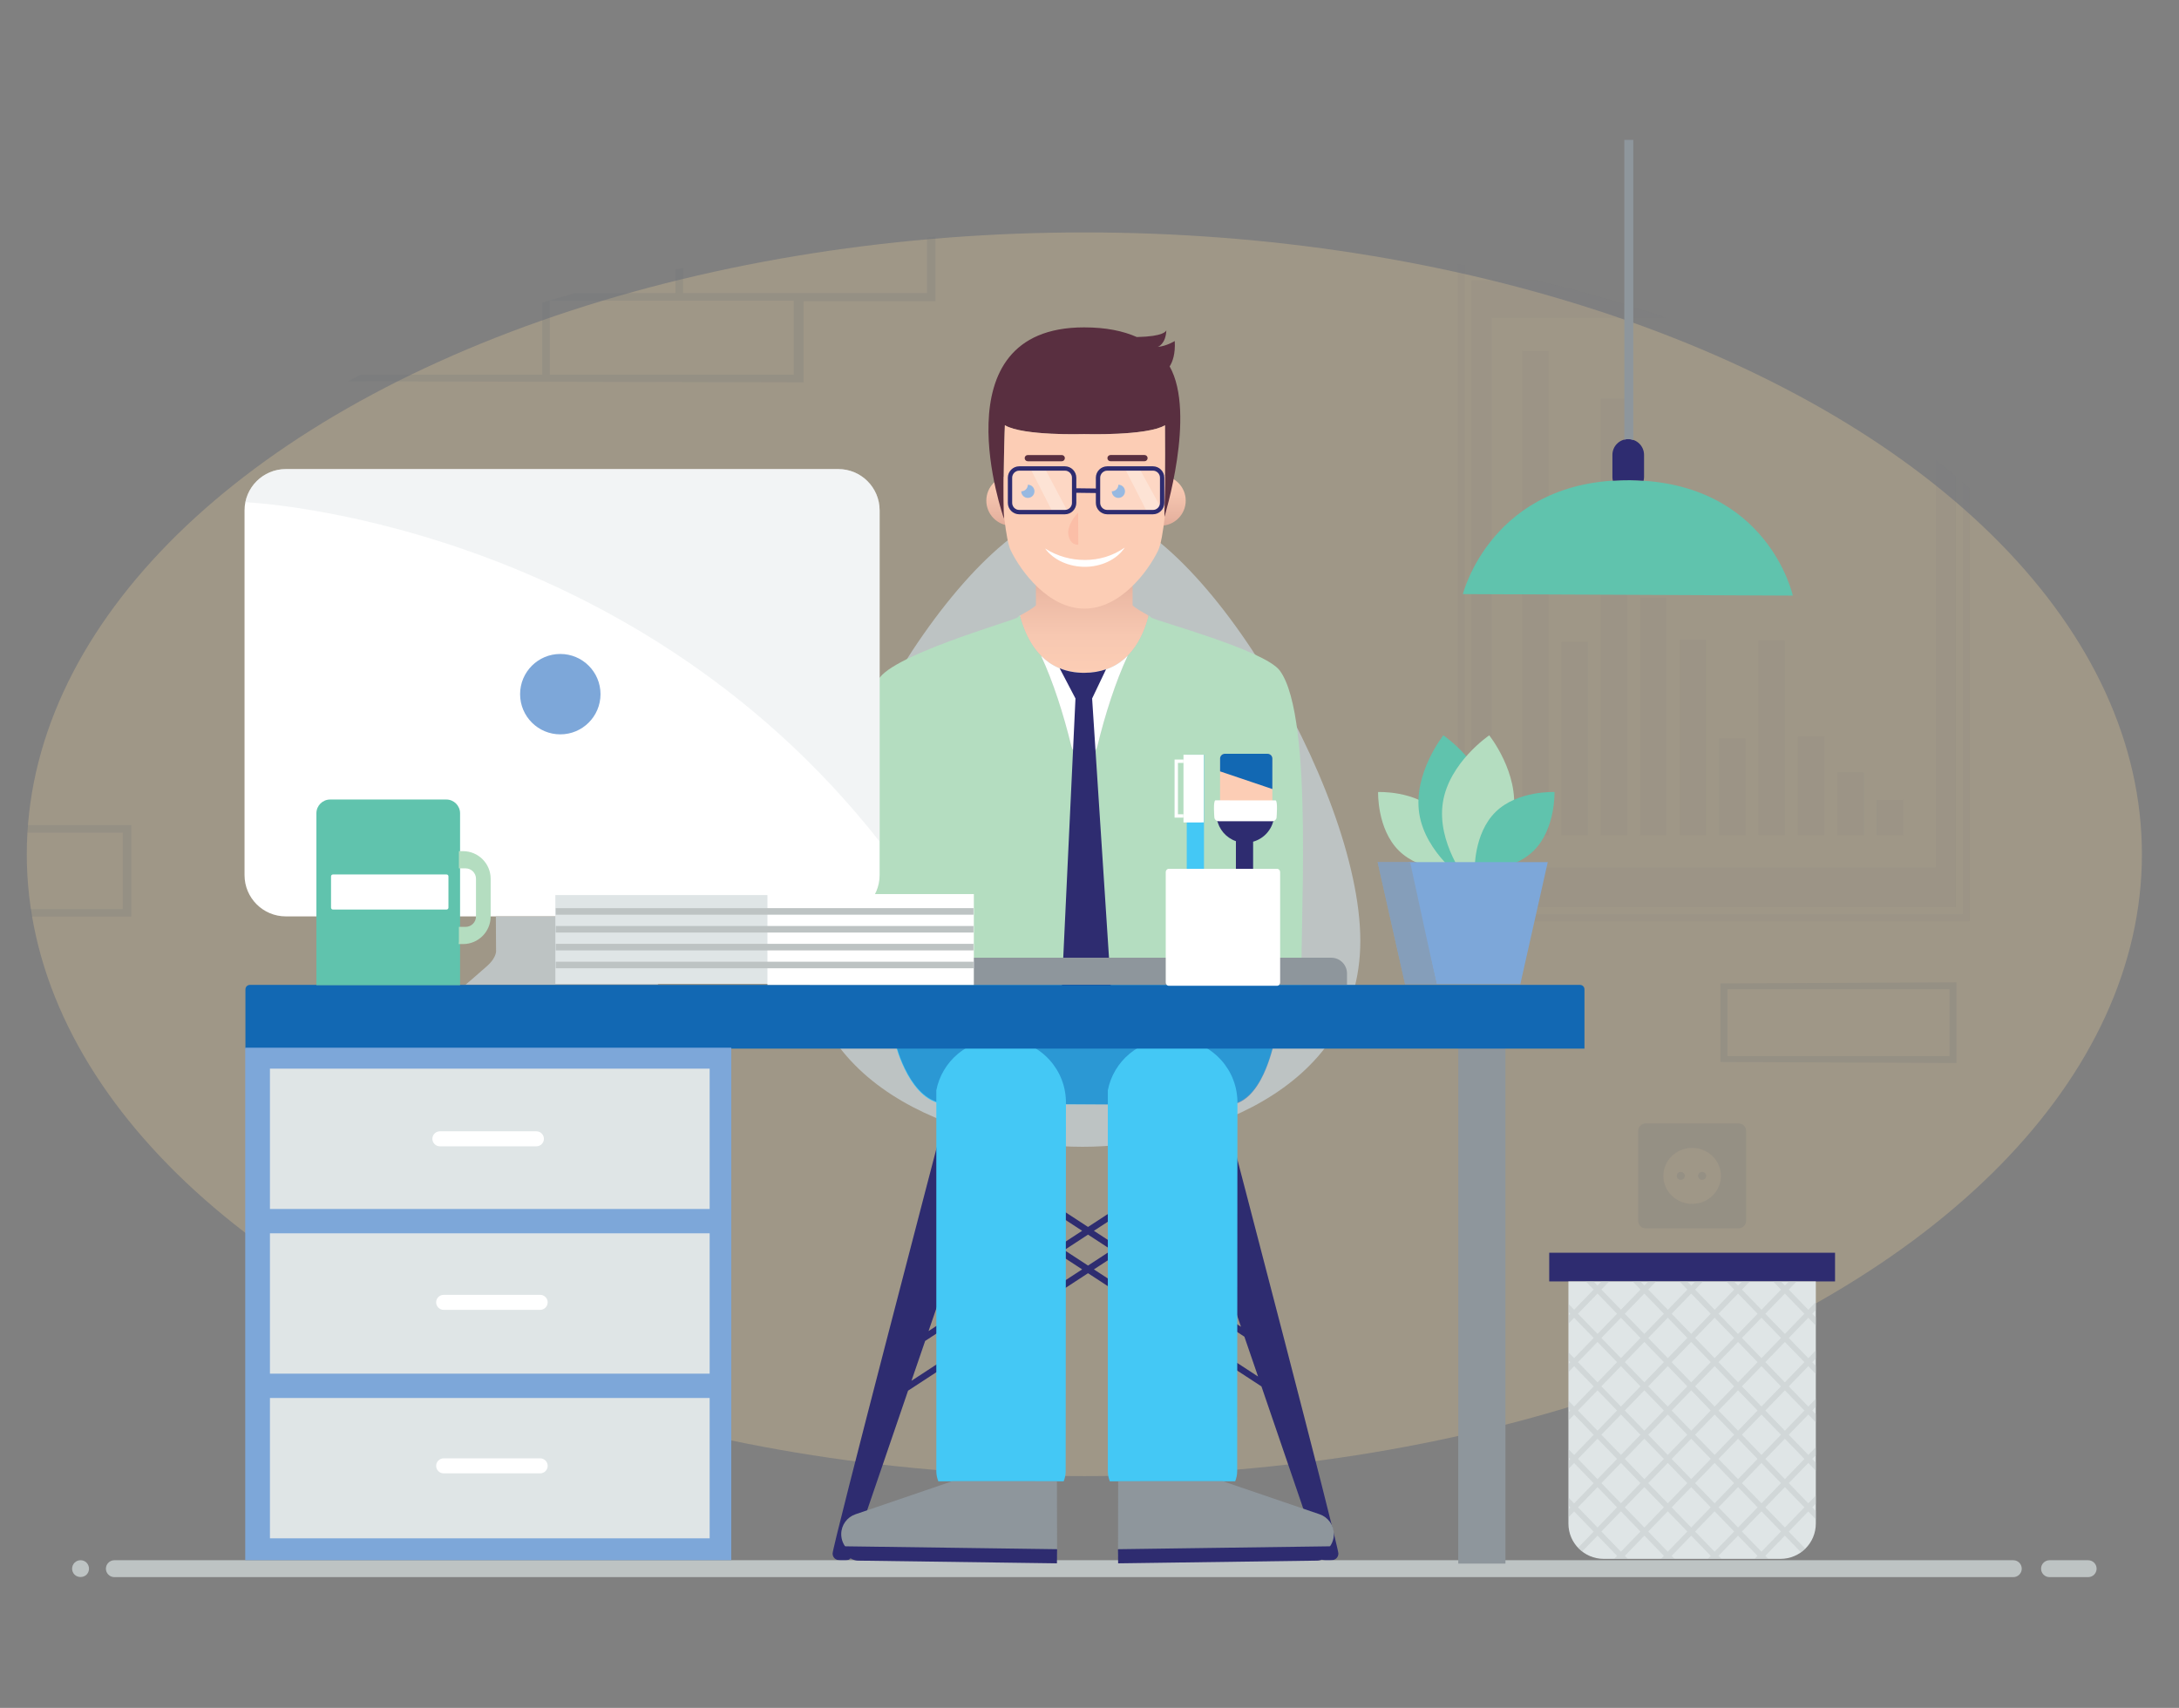 <?xml version="1.0" encoding="utf-8"?>
<!-- Generator: Adobe Illustrator 24.1.1, SVG Export Plug-In . SVG Version: 6.00 Build 0)  -->
<svg version="1.0" id="Layer" xmlns="http://www.w3.org/2000/svg" xmlns:xlink="http://www.w3.org/1999/xlink" x="0px" y="0px"
	 viewBox="0 0 1513.7 1186.67" enable-background="new 0 0 1513.7 1186.67" xml:space="preserve">
<rect x="0" y="0" width="1513.7" height="1186.67" fill="#808080" stroke="none"/>
<ellipse opacity="0.4" fill="#CEB991" cx="753.27" cy="593.56" rx="734.67" ry="432.07"/>
<path opacity="0.2" fill="#70737C" d="M558.31,209.34h91.56v-44.79c-1.95,0.12-3.92,0.22-5.86,0.34v38.7H474.53v-17.39
	c-1.77,0.35-3.55,0.68-5.31,1.03v16.36H399.8c-7.85,2.15-15.56,4.38-23.16,6.68v50.07H250.49c-2.96,1.52-5.86,3.06-8.77,4.61
	l316.58,0.7V209.34z M551.43,260.35H381.95V208.9h169.48V260.35z"/>
<g opacity="0.4">
	<path opacity="0.2" fill="#70737C" d="M1012.6,640.06h355.7V339.45c-1.6-1.45-3.18-2.9-4.81-4.34v300.14h-346.08v-451l-4.81-0.54
		V640.06z"/>
	<path opacity="0.2" fill="#70737C" d="M1022.22,630.44h336.46V331.01c-4.54-3.87-9.18-7.71-13.96-11.48V602.7h-308.5V220.8h121.05
		c-28.17-9.74-58.06-18.41-89.7-25.91h-45.36V630.44z"/>
	<polygon opacity="0.2" fill="#70737C" points="1057.32,472.61 1057.32,482.56 1057.32,580.33 1075.67,580.33 1075.67,482.56 
		1075.67,472.61 1075.67,243.89 1057.32,243.89 	"/>
	<rect x="1084.7" y="446.03" opacity="0.2" fill="#70737C" width="18.35" height="134.3"/>
	<polygon opacity="0.2" fill="#70737C" points="1112.07,373.69 1112.07,403 1112.07,580.33 1130.42,580.33 1130.42,403 
		1130.42,373.69 1130.42,276.94 1112.07,276.94 	"/>
	<polygon opacity="0.2" fill="#70737C" points="1139.45,557.64 1139.45,562.12 1139.45,580.33 1157.8,580.33 1157.8,562.12 
		1157.8,557.64 1157.8,415.36 1139.45,415.36 	"/>
	<rect x="1166.83" y="444.59" opacity="0.2" fill="#70737C" width="18.35" height="135.74"/>
	<rect x="1194.21" y="513.11" opacity="0.2" fill="#70737C" width="18.35" height="67.22"/>
	<polygon opacity="0.2" fill="#70737C" points="1239.93,555.51 1239.93,444.88 1221.58,444.88 1221.58,555.51 1221.58,580.33 
		1239.93,580.33 	"/>
	<polygon opacity="0.2" fill="#70737C" points="1267.31,552.95 1267.31,511.69 1248.96,511.69 1248.96,552.95 1248.96,580.33 
		1267.31,580.33 	"/>
	<polygon opacity="0.2" fill="#70737C" points="1294.69,562.91 1294.69,536.66 1276.34,536.66 1276.34,562.91 1276.34,580.33 
		1294.69,580.33 	"/>
	<polygon opacity="0.2" fill="#70737C" points="1322.06,570.52 1322.06,555.77 1303.71,555.77 1303.71,570.52 1303.71,580.33 
		1322.06,580.33 	"/>
</g>
<g>
	<g>
		<path fill="#BDC3C3" d="M944.98,653.68c0,106.15-116.24,143.13-193.03,143.13c-76.79,0-193.03-36.98-193.03-143.13
			c0-106.15,116.24-301.26,193.03-301.26C828.74,352.42,944.98,547.53,944.98,653.68z"/>
	</g>
	<path fill="#2E2C70" d="M850.48,770.81c-11.91,4.7-24.21,8.42-36.49,11.23c2.15,6.25,5.29,15.36,9.13,26.52l-67.3,43.94
		l-70.17-45.81c3.48-10.12,6.35-18.44,8.37-24.33c-12.28-2.74-24.6-6.36-36.53-10.98c-6.13,23.43-79.31,303.18-79.11,308.09
		c0.2,5.12,6.4,4.98,6.4,4.98s6.1,0.99,7.21-4.04c0.45-2.05,18.1-53.72,38.82-114.15l125.01-81.62l120.48,78.65
		c21.16,61.7,39.38,115.03,39.84,117.11c1.11,5.03,7.21,4.04,7.21,4.04s6.2,0.14,6.4-4.98
		C929.95,1074.53,855.47,789.88,850.48,770.81z M862.08,921.86l-81.63-53.29l51.71-33.76C840.91,860.25,851.45,890.92,862.08,921.86
		z M824.62,812.92c1.87,5.45,3.9,11.32,6.04,17.55l-54.29,35.45l-16.46-10.74L824.62,812.92z M751.74,855.17l-16.46,10.75
		l-57.16-37.32c2.15-6.25,4.17-12.12,6.04-17.55L751.74,855.17z M676.62,832.95l54.58,35.63l-86.16,56.26
		C656.27,892.13,667.47,859.54,676.62,832.95z M633.18,959.39c3.13-9.12,6.31-18.39,9.5-27.69l92.6-60.46l16.46,10.74L633.18,959.39
		z M755.82,879.32l-16.46-10.74l16.46-10.75l16.46,10.74L755.82,879.32z M759.91,881.99l16.46-10.75l88.08,57.51
		c3.19,9.29,6.37,18.56,9.5,27.69L759.91,881.99z"/>
</g>
<g>
	
		<linearGradient id="SVGID_1_" gradientUnits="userSpaceOnUse" x1="791.416" y1="365.274" x2="791.416" y2="330.386" gradientTransform="matrix(-1 0 0 1 1485.156 0)">
		<stop  offset="0" style="stop-color:#E2AD9A"/>
		<stop  offset="0.143" style="stop-color:#E7B3A0"/>
		<stop  offset="0.637" style="stop-color:#F5C5AF"/>
		<stop  offset="1" style="stop-color:#FCCDB5"/>
	</linearGradient>
	<path fill-rule="evenodd" clip-rule="evenodd" fill="url(#SVGID_1_)" d="M702.29,330.39v34.89c-9.48-0.2-17.11-7.91-17.11-17.44
		C685.19,338.31,692.81,330.59,702.29,330.39z"/>
	<g>
		<linearGradient id="SVGID_2_" gradientUnits="userSpaceOnUse" x1="815.13" y1="365.274" x2="815.13" y2="330.386">
			<stop  offset="0" style="stop-color:#E2AD9A"/>
			<stop  offset="0.143" style="stop-color:#E7B3A0"/>
			<stop  offset="0.637" style="stop-color:#F5C5AF"/>
			<stop  offset="1" style="stop-color:#FCCDB5"/>
		</linearGradient>
		<path fill-rule="evenodd" clip-rule="evenodd" fill="url(#SVGID_2_)" d="M806.58,330.39v34.89c9.48-0.2,17.11-7.91,17.11-17.44
			C823.68,338.31,816.06,330.59,806.58,330.39z"/>
		<g>
			<linearGradient id="SVGID_3_" gradientUnits="userSpaceOnUse" x1="753.212" y1="467.493" x2="753.212" y2="397.537">
				<stop  offset="0" style="stop-color:#FCCDB5"/>
				<stop  offset="0.366" style="stop-color:#F7C8B1"/>
				<stop  offset="0.729" style="stop-color:#EDBBA6"/>
				<stop  offset="1" style="stop-color:#E2AD9A"/>
			</linearGradient>
			<path fill="url(#SVGID_3_)" d="M786.92,397.54c-8.62,9.51-20.28,17.74-33.71,17.74l0,0c-13.43,0-24.97-8.11-33.58-17.62v22.94
				c-2.15,2.15-6.84,4.69-10.9,6.97c0,0,0,0.51,0,1.27c3.42,11.91,12.93,38.65,44.48,38.65c31.68,0,41.19-26.74,44.48-38.65
				c0-0.76,0-1.27,0-1.27c-4.06-2.28-8.74-4.82-10.9-6.97v-23.07H786.92z"/>
			<g>
				<g>
					<path fill="#592F40" d="M812.52,254.58c2.03-3.17,4.06-8.62,3.55-17.62c0,0-5.7,3.55-11.79,4.06c0,0,5.58-1.77,5.96-11.66
						c-0.13,0.76-1.77,4.44-20.53,4.82c-9.38-4.18-21.29-6.72-36.63-6.72c-102.78,0-55.64,132.94-55.64,132.94
						c-0.76-31.3,0.62-64.92,0.62-64.92c12.55,7.48,55.02,6.14,55.02,6.14s43.64,1.33,56.19-6.14c0,0,0.33,32.6-0.43,63.91
						C808.72,359.52,831.15,287.53,812.52,254.58z"/>
					<path fill="#FCCDB5" d="M808.85,359.39c0.76-31.3,0.43-63.91,0.43-63.91c-12.55,7.48-56.19,6.14-56.19,6.14
						s-42.47,1.33-55.02-6.14c0,0-1.27,31.04-0.69,61.24c0.25,2,0.39,3.35,0.33,3.81c1.27,10.27,2.66,18.38,4.44,21.92
						c7.1,14.7,26.23,40.43,51.2,40.43s44.1-25.73,51.2-40.43c1.84-3.9,3.46-13.03,4.69-24.42
						C808.98,358.9,808.84,359.4,808.85,359.39z"/>
					<path fill="#846043" d="M810.24,229.24v0.13C810.24,229.24,810.24,229.24,810.24,229.24z"/>
				</g>
			</g>
			<path fill="#B4DDC0" d="M889.07,465.97c-10.66-14.42-86.43-34.6-89.35-36.88c-0.38-0.38-0.89-0.89-1.52-1.52
				c-0.22,0.85-0.53,1.72-0.89,2.6c-1.98,6.82-5.84,17.34-13.97,25.5c-8.27,17.7-15.6,40.46-21,62.66c-2.33,9.56-15.8,9.56-18.13,0
				c-5.4-22.18-12.71-44.91-20.97-62.61c-8.7-8.7-12.58-20.16-14.51-26.89c0-0.05,0-0.08,0-0.13c-0.13-0.38-0.28-0.77-0.38-1.14
				c-0.63,0.63-1.14,1.14-1.52,1.52c-2.91,2.28-93.03,27.54-97.32,44.85c-8.33,33.55-4.7,213-4.7,213H904.4
				C902.24,652.73,913.58,499.15,889.07,465.97z"/>
			<g>
				<path fill="#FFFFFF" d="M709.76,432.2c-0.08-0.26-0.18-0.54-0.26-0.79C709.58,431.66,709.68,431.93,709.76,432.2z"/>
				<path fill="#FFFFFF" d="M794.3,438.73c-0.18,0.42-0.37,0.85-0.56,1.27C793.93,439.58,794.13,439.15,794.3,438.73z"/>
				<path fill="#FFFFFF" d="M723.24,455.73c8.26,17.69,15.57,40.42,20.97,62.61c2.33,9.56,15.8,9.56,18.13,0
					c5.4-22.21,12.73-44.96,21-62.66c0.06-0.06,0.12-0.14,0.18-0.2c-6.69,6.79-16.28,11.97-30.15,12.01c-0.01,0-0.02,0.01-0.03,0.01
					c-0.01,0-0.01,0-0.02-0.01c-0.04,0-0.07,0.01-0.11,0.01C739.48,467.49,729.93,462.43,723.24,455.73
					C723.24,455.73,723.24,455.73,723.24,455.73z"/>
				<path fill="#FFFFFF" d="M792.9,441.82c-0.22,0.45-0.45,0.9-0.68,1.35C792.46,442.72,792.69,442.27,792.9,441.82z"/>
				<path fill="#FFFFFF" d="M786.43,452.2c-0.09,0.11-0.17,0.23-0.26,0.34C786.26,452.43,786.33,452.32,786.43,452.2z"/>
				<path fill="#FFFFFF" d="M791.24,445.02c-0.25,0.44-0.5,0.88-0.76,1.32C790.74,445.9,790.99,445.46,791.24,445.02z"/>
				<path fill="#FFFFFF" d="M789.22,448.33c-0.25,0.38-0.49,0.76-0.75,1.14C788.73,449.1,788.97,448.72,789.22,448.33z"/>
				<path fill="#FFFFFF" d="M795.69,435.15c-0.18,0.51-0.38,1.03-0.58,1.55C795.31,436.17,795.51,435.66,795.69,435.15z"/>
				<path fill="#FFFFFF" d="M708.73,428.71c0-0.07,0-0.14,0-0.21c-0.08-0.31-0.18-0.63-0.25-0.93c-0.04,0.04-0.06,0.06-0.09,0.09
					C708.48,428.01,708.61,428.36,708.73,428.71z"/>
				<path fill="#FFFFFF" d="M717.73,449.02c-0.22-0.32-0.41-0.64-0.62-0.96C717.32,448.38,717.52,448.7,717.73,449.02z"/>
				<path fill="#FFFFFF" d="M720.24,452.4c-0.12-0.14-0.21-0.29-0.33-0.43C720.03,452.11,720.13,452.26,720.24,452.4z"/>
				<path fill="#FFFFFF" d="M710.86,435.35c-0.13-0.34-0.26-0.7-0.38-1.03C710.59,434.66,710.73,435.01,710.86,435.35z"/>
				<path fill="#FFFFFF" d="M712.16,438.65c-0.16-0.38-0.33-0.77-0.48-1.15C711.84,437.89,712,438.27,712.16,438.65z"/>
				<path fill="#FFFFFF" d="M713.72,442.07c-0.19-0.4-0.38-0.79-0.57-1.18C713.34,441.28,713.53,441.67,713.72,442.07z"/>
				<path fill="#FFFFFF" d="M715.57,445.55c-0.22-0.38-0.42-0.76-0.63-1.13C715.15,444.8,715.35,445.17,715.57,445.55z"/>
			</g>
		</g>
		<g>
			<path fill="#7DA7D9" d="M776.92,336.79C776.92,336.79,776.92,336.79,776.92,336.79c-0.01,2.52-2.05,4.57-4.58,4.57
				c0,0,0,0,0,0.01c0,2.53,2.05,4.58,4.58,4.58c2.53,0,4.58-2.05,4.58-4.58C781.5,338.84,779.45,336.79,776.92,336.79z"/>
			<path fill="#7DA7D9" d="M714.03,336.79C714.03,336.79,714.03,336.79,714.03,336.79c-0.01,2.52-2.05,4.57-4.58,4.57
				c0,0,0,0,0,0.01c0,2.53,2.05,4.58,4.58,4.58c2.53,0,4.58-2.05,4.58-4.58C718.61,338.84,716.56,336.79,714.03,336.79z"/>
		</g>
		<g>
			<path fill="#592F40" d="M795.06,316.15h-23.61c-1.19,0-2.16,0.97-2.16,2.16c0,1.19,0.97,2.16,2.16,2.16h23.61
				c1.19,0,2.16-0.97,2.16-2.16C797.22,317.12,796.25,316.15,795.06,316.15z"/>
			<path fill="#592F40" d="M737.58,320.48c1.19,0,2.16-0.97,2.16-2.16c0-1.19-0.97-2.16-2.16-2.16h-23.61
				c-1.19,0-2.16,0.97-2.16,2.16c0,1.19,0.97,2.16,2.16,2.16H737.58z"/>
			<path fill="#FFFFFF" d="M781.34,380.45c-5.78,8.77-16.93,13.35-27.5,13.38c-10.58,0.08-21.66-4.29-27.85-12.73
				c8.7,5.48,18.2,8.02,27.83,7.97C763.43,389.03,772.93,386.37,781.34,380.45z"/>
			<path fill="#FBBEA7" d="M742.05,370.41c0.08,2.58,1.49,8.21,7.02,8.06l-0.12-22.31C741.3,364.48,742.05,370.41,742.05,370.41z"/>
			<g>
				<g opacity="0.3">
					<polygon fill="#FFFFFF" points="716.41,326.77 730.44,354.27 741.11,354.33 726.51,326.77 					"/>
					<polygon fill="#FFFFFF" points="782.08,326.77 796.12,354.27 807.23,354.24 792.19,326.77 					"/>
				</g>
				<path fill="#2E2C70" d="M800.89,323.99H769.2c-4.38,0-7.94,3.56-7.94,7.94v7.49l-13.57-0.17v-7.32c0-4.38-3.56-7.94-7.94-7.94
					h-31.69c-4.38,0-7.94,3.56-7.94,7.94v17.47c0,4.38,3.56,7.94,7.94,7.94h31.69c4.38,0,7.94-3.56,7.94-7.94v-7l13.57,0.17v6.83
					c0,4.38,3.56,7.94,7.94,7.94h31.69c4.38,0,7.94-3.56,7.94-7.94v-17.47C808.83,327.55,805.27,323.99,800.89,323.99z
					 M744.65,349.4c0,2.7-2.2,4.9-4.9,4.9h-31.69c-2.7,0-4.9-2.2-4.9-4.9v-17.47c0-2.7,2.2-4.9,4.9-4.9h31.69c2.7,0,4.9,2.2,4.9,4.9
					V349.4z M805.79,349.4c0,2.7-2.19,4.9-4.9,4.9H769.2c-2.7,0-4.9-2.2-4.9-4.9v-17.47c0-2.7,2.2-4.9,4.9-4.9h31.69
					c2.7,0,4.9,2.2,4.9,4.9V349.4z"/>
			</g>
		</g>
		<path opacity="0.2" fill="#FFFFFF" d="M744.65,349.4c0,2.7-2.2,4.9-4.9,4.9h-31.69c-2.7,0-4.9-2.2-4.9-4.9v-17.47
			c0-2.7,2.2-4.9,4.9-4.9h31.69c2.7,0,4.9,2.2,4.9,4.9V349.4z"/>
		<path opacity="0.2" fill="#FFFFFF" d="M805.79,349.4c0,2.7-2.19,4.9-4.9,4.9H769.2c-2.7,0-4.9-2.2-4.9-4.9v-17.47
			c0-2.7,2.2-4.9,4.9-4.9h31.69c2.7,0,4.9,2.2,4.9,4.9V349.4z"/>
	</g>
	<path fill="#2E2C70" d="M758.67,485.31l9.67-20.27c-4.35,1.5-9.28,2.42-14.97,2.44c-0.01,0-0.02,0.01-0.03,0.01
		c-0.01,0-0.01,0-0.02-0.01c-0.04,0-0.07,0.01-0.11,0.01c-6.63,0-12.27-1.2-17.1-3.18l10.99,21l-9.57,202.97l17.77,18.5l16.52-19.37
		L758.67,485.31z"/>
</g>
<g>
	<g>
		<path fill="#BDC3C3" d="M79.44,1084.07h1319.15c3.24,0,5.87,2.63,5.87,5.87c0,3.24-2.63,5.87-5.87,5.87H79.44
			c-3.24,0-5.87-2.63-5.87-5.87C73.57,1086.7,76.2,1084.07,79.44,1084.07z"/>
	</g>
	<g>
		<path fill="#BDC3C3" d="M1423.75,1084.07h26.84c3.24,0,5.87,2.63,5.87,5.87c0,3.24-2.63,5.87-5.87,5.87h-26.84
			c-3.24,0-5.87-2.63-5.87-5.87C1417.88,1086.7,1420.51,1084.07,1423.75,1084.07z"/>
	</g>
	<g>
		<path fill="#BDC3C3" d="M55.98,1084.06c1.57,0,3.04,0.62,4.14,1.71c1.09,1.14,1.71,2.62,1.71,4.19c0,1.52-0.62,3.04-1.71,4.13
			c-2.19,2.19-6.09,2.19-8.32,0c-1.1-1.09-1.71-2.61-1.71-4.13c0-1.57,0.62-3.05,1.71-4.19
			C52.93,1084.68,54.41,1084.06,55.98,1084.06z"/>
	</g>
</g>
<g>
	<path fill-rule="evenodd" clip-rule="evenodd" fill="#44C8F5" d="M622.23,726.31c0,0,10.26,40.98,35.72,40.98h194.47
		c24.87,0,31.88-43.43,32.17-40.98H622.23z"/>
</g>
<g opacity="0.5">
	<path fill-rule="evenodd" clip-rule="evenodd" fill="#1268B3" d="M622.39,725.62c0,0,9.94,40.96,35.4,41.09l194.46,1.16
		c24.87,0.13,32.21-43.31,32.49-40.86L622.39,725.62z"/>
</g>
<path fill="#44C8F5" d="M740.32,762.33c-1.82-22.49-20.75-40.33-43.69-40.33h-3.14c-21.28,0-39.13,15.37-43.05,35.55v264.59
	c0,2.55,0.52,4.9,1.39,7.08h87.08c0.87-2.18,1.39-4.53,1.39-7.08l0.18-256.27C740.5,764.67,740.42,763.5,740.32,762.33z"/>
<path fill="#44C8F5" d="M859.46,762.33c-1.82-22.49-20.75-40.33-43.69-40.33h-3.14c-21.28,0-39.13,15.37-43.05,35.55v264.59
	c0,2.55,0.52,4.9,1.39,7.08h87.08c0.87-2.18,1.39-4.53,1.39-7.08l0.18-256.27C859.64,764.67,859.56,763.5,859.46,762.33z"/>
<g>
	<g>
		<g>
			<g>
				<rect x="1076.21" y="870.42" fill="#2E2C70" width="198.55" height="19.92"/>
			</g>
			<path fill="#DFE5E6" d="M1089.54,890.34v168.27c0,13.53,10.99,24.51,24.52,24.51h122.84c13.53,0,24.51-10.98,24.51-24.51V890.34
				H1089.54z"/>
		</g>
	</g>
	<path opacity="0.4" fill="#BDC3C3" d="M1258.89,1047.3l2.59-2.67v-5.59l-5.29,5.47l-13.56-14.02l13.56-14.02l5.29,5.47v-5.59
		l-2.59-2.67l2.59-2.67v-5.59l-5.29,5.47l-13.57-14.02l13.57-14.02l5.29,5.47v-5.59l-2.59-2.67l2.59-2.67v-5.59l-5.29,5.47
		l-13.56-14.02l13.56-14.02l5.29,5.47v-5.59l-2.58-2.67l2.58-2.67v-5.59l-5.29,5.47l-13.57-14.02l13.57-14.02l5.29,5.47v-5.59
		l-2.58-2.67l2.58-2.67v-5.59l-5.29,5.47l-13.56-14.02l5.47-5.65h-5.41l-2.76,2.85l-2.76-2.85h-5.41l5.47,5.65l-13.57,14.02
		l-13.57-14.02l5.47-5.65h-5.41l-2.76,2.86l-2.76-2.86h-5.41l5.47,5.65l-13.56,14.02l-13.56-14.02l5.47-5.65h-5.41l-2.76,2.86
		l-2.76-2.86h-5.41l5.47,5.65l-13.56,14.02L1145,895.99l5.47-5.65h-5.41l-2.76,2.86l-2.76-2.86h-5.41l5.47,5.65l-13.57,14.02
		l-13.57-14.02l5.47-5.65h-5.41l-2.76,2.85l-2.76-2.85h-5.41l5.47,5.65l-13.56,14.02l-3.88-4.01v5.59l1.18,1.22l-1.18,1.22v5.59
		l3.88-4.01l13.57,14.02l-13.57,14.02l-3.88-4.01v5.59l1.18,1.22l-1.18,1.22v5.59l3.88-4.01l13.56,14.02l-13.56,14.02l-3.88-4.01
		v5.59l1.18,1.22l-1.18,1.22v5.59l3.88-4.01l13.57,14.02l-13.57,14.02l-3.88-4.01v5.59l1.18,1.22l-1.18,1.22v5.59l3.88-4.01
		l13.56,14.02l-13.56,14.02l-3.88-4.01v5.59l1.18,1.22l-1.18,1.22v5.59l3.88-4.01l13.56,14.02l-10.81,11.17
		c0.89,0.95,1.87,1.8,2.89,2.6l10.62-10.97l13.57,14.02l-2.13,2.2h9.67l-2.13-2.2l13.56-14.02l13.56,14.02l-2.13,2.2h9.66l-2.13-2.2
		l13.57-14.02l13.57,14.02l-2.13,2.2h9.66l-2.13-2.2l13.56-14.02l13.56,14.02l-2.13,2.2h9.67l-2.13-2.2l13.57-14.02l11.25,11.62
		c1.06-0.76,2.08-1.57,3.01-2.48l-11.55-11.93l13.56-14.02l5.29,5.47v-5.59L1258.89,1047.3z M1253.48,1013.68l-13.56,14.02
		l-13.57-14.02l13.56-14.02L1253.48,1013.68z M1158.56,982.85l13.56,14.02l-13.57,14.02L1145,996.87L1158.56,982.85z
		 M1142.29,994.07l-13.56-14.02l13.57-14.02l13.56,14.02L1142.29,994.07z M1161.27,980.05l13.57-14.02l13.56,14.02l-13.56,14.02
		L1161.27,980.05z M1191.1,982.85l13.57,14.02l-13.57,14.02l-13.57-14.02L1191.1,982.85z M1193.81,980.05l13.56-14.02l13.57,14.02
		l-13.56,14.02L1193.81,980.05z M1223.64,982.85l13.56,14.02l-13.56,14.02l-13.56-14.02L1223.64,982.85z M1210.08,963.24
		l13.56-14.02l13.57,14.02l-13.57,14.02L1210.08,963.24z M1207.37,960.44l-13.56-14.02l13.56-14.02l13.57,14.02L1207.37,960.44z
		 M1204.67,963.24l-13.56,14.02l-13.56-14.02l13.57-14.02L1204.67,963.24z M1174.83,960.44l-13.57-14.02l13.57-14.02l13.57,14.02
		L1174.83,960.44z M1172.13,963.24l-13.56,14.02L1145,963.24l13.56-14.02L1172.13,963.24z M1142.29,960.44l-13.56-14.02l13.56-14.02
		l13.56,14.02L1142.29,960.44z M1139.59,963.24l-13.57,14.02l-13.57-14.02l13.57-14.02L1139.59,963.24z M1139.59,996.87
		l-13.56,14.02l-13.56-14.02l13.56-14.02L1139.59,996.87z M1139.59,1030.49l-13.57,14.02l-13.56-14.02l13.57-14.02L1139.59,1030.49z
		 M1128.73,1013.68l13.56-14.02l13.56,14.02l-13.56,14.02L1128.73,1013.68z M1158.56,1016.47l13.57,14.02l-13.56,14.02l-13.57-14.02
		L1158.56,1016.47z M1161.27,1013.68l13.57-14.02l13.57,14.02l-13.57,14.02L1161.27,1013.68z M1191.1,1016.47l13.56,14.02
		l-13.57,14.02l-13.56-14.02L1191.1,1016.47z M1193.81,1013.68l13.57-14.02l13.56,14.02l-13.57,14.02L1193.81,1013.68z
		 M1223.64,1016.47l13.57,14.02l-13.56,14.02l-13.57-14.02L1223.64,1016.47z M1253.48,980.05l-13.57,14.02l-13.56-14.02l13.57-14.02
		L1253.48,980.05z M1253.48,946.43l-13.57,14.02l-13.57-14.02l13.56-14.02L1253.48,946.43z M1239.91,898.78l13.57,14.02
		l-13.57,14.02l-13.56-14.02L1239.91,898.78z M1237.21,929.62l-13.57,14.02l-13.56-14.02l13.56-14.02L1237.21,929.62z
		 M1207.37,898.79l13.57,14.02l-13.57,14.02l-13.57-14.02L1207.37,898.79z M1204.67,929.62l-13.56,14.02l-13.57-14.02l13.56-14.02
		L1204.67,929.62z M1174.83,898.79l13.56,14.02l-13.56,14.02l-13.56-14.02L1174.83,898.79z M1172.13,929.61l-13.56,14.02
		L1145,929.62l13.57-14.02L1172.13,929.61z M1142.29,898.79l13.56,14.02l-13.57,14.02l-13.56-14.02L1142.29,898.79z M1139.59,929.62
		l-13.57,14.02l-13.56-14.02l13.56-14.02L1139.59,929.62z M1096.19,912.8l13.56-14.02l13.57,14.02l-13.56,14.02L1096.19,912.8z
		 M1096.19,946.43l13.57-14.02l13.56,14.02l-13.57,14.02L1096.19,946.43z M1096.19,980.05l13.56-14.02l13.57,14.02l-13.56,14.02
		L1096.19,980.05z M1096.19,1013.68l13.57-14.02l13.56,14.02l-13.57,14.02L1096.19,1013.68z M1096.19,1047.3l13.56-14.02
		l13.56,14.02l-13.56,14.02L1096.19,1047.3z M1126.02,1078.13l-13.57-14.02l13.56-14.02l13.57,14.02L1126.02,1078.13z
		 M1128.73,1047.3l13.57-14.02l13.57,14.02l-13.57,14.02L1128.73,1047.3z M1158.56,1078.13l-13.56-14.02l13.57-14.02l13.56,14.02
		L1158.56,1078.13z M1161.27,1047.3l13.56-14.02l13.56,14.02l-13.56,14.02L1161.27,1047.3z M1191.1,1078.13l-13.57-14.02
		l13.56-14.02l13.57,14.02L1191.1,1078.13z M1193.81,1047.3l13.57-14.02l13.57,14.02l-13.57,14.02L1193.81,1047.3z M1223.64,1078.13
		l-13.56-14.02l13.57-14.02l13.56,14.02L1223.64,1078.13z M1239.91,1061.32l-13.56-14.02l13.56-14.02l13.56,14.02L1239.91,1061.32z"
		/>
</g>
<g>
	<rect x="1013.02" y="718" fill="#8E969C" width="32.78" height="368.41"/>
	<g>
		<path fill="#1268B3" d="M170.5,728.6h930.19v-41.2c0-1.7-1.38-3.08-3.08-3.08H173.58c-1.7,0-3.08,1.38-3.08,3.08V728.6z"/>
	</g>
</g>
<g>
	<rect x="170.35" y="727.96" fill="#7DA7D9" width="337.66" height="356.05"/>
	<g>
		<rect x="187.52" y="742.51" fill="#DFE5E6" width="305.46" height="97.51"/>
		<rect x="187.52" y="856.92" fill="#DFE5E6" width="305.46" height="97.51"/>
		<rect x="187.52" y="971.34" fill="#DFE5E6" width="305.46" height="97.51"/>
	</g>
	<g>
		<path fill="#FFFFFF" d="M372.62,796.48h-67.04c-2.87,0-5.22-2.35-5.22-5.22l0,0c0-2.87,2.35-5.22,5.22-5.22h67.04
			c2.87,0,5.22,2.35,5.22,5.22l0,0C377.85,794.13,375.5,796.48,372.62,796.48z"/>
		<path fill="#FFFFFF" d="M375.24,910.1H308.2c-2.87,0-5.22-2.35-5.22-5.22l0,0c0-2.87,2.35-5.22,5.22-5.22h67.04
			c2.87,0,5.22,2.35,5.22,5.22l0,0C380.46,907.75,378.11,910.1,375.24,910.1z"/>
		<path fill="#FFFFFF" d="M375.24,1023.71H308.2c-2.87,0-5.22-2.35-5.22-5.22l0,0c0-2.87,2.35-5.22,5.22-5.22h67.04
			c2.87,0,5.22,2.35,5.22,5.22l0,0C380.46,1021.36,378.11,1023.71,375.24,1023.71z"/>
	</g>
</g>
<g>
	<g>
		<path fill="#B4DDC0" d="M998.32,564.21c15.32,15.09,14.48,40.78,14.48,40.78s-25.67,1.21-40.98-13.89
			c-15.32-15.09-14.48-40.78-14.48-40.78S983.01,549.11,998.32,564.21z"/>
		<path fill="#60C3AD" d="M1034.9,557.69c4.27,27.9-16.76,54.27-16.76,54.27s-27.96-18.87-32.23-46.77
			c-4.27-27.9,16.76-54.27,16.76-54.27S1030.63,529.79,1034.9,557.69z"/>
	</g>
	<g>
		<path fill="#B4DDC0" d="M1002.31,557.69c-4.27,27.9,16.76,54.27,16.76,54.27s27.96-18.87,32.23-46.77
			c4.27-27.9-16.76-54.27-16.76-54.27S1006.58,529.79,1002.31,557.69z"/>
		<path fill="#60C3AD" d="M1038.89,564.21c-15.32,15.09-14.48,40.78-14.48,40.78s25.67,1.21,40.98-13.89
			c15.32-15.09,14.48-40.78,14.48-40.78S1054.21,549.11,1038.89,564.21z"/>
	</g>
	<g>
		<polygon fill="#7DA7D9" points="1056.13,683.83 997.99,683.83 978.49,599.01 1075.19,599.01 		"/>
		<polygon fill="#7DA7D9" points="957.01,599.01 976.07,683.83 997.99,683.83 979.58,599.01 		"/>
		<polygon opacity="0.5" fill="#8E969C" points="957.01,599.01 976.07,683.83 997.99,683.83 979.58,599.01 		"/>
	</g>
</g>
<g>
	<g>
		<path fill="#FFFFFF" d="M582.35,325.92H198.56c-15.84,0-28.69,12.86-28.69,28.69v253.43c0,15.84,12.84,28.68,28.69,28.68h383.79
			c15.85,0,28.7-12.84,28.7-28.68V354.61C611.05,338.78,598.2,325.92,582.35,325.92L582.35,325.92z"/>
		<path opacity="0.4" fill="#DFE5E6" d="M611.05,354.61c0-15.83-12.85-28.69-28.7-28.69H198.56c-13.9,0-25.5,9.9-28.13,23.02
			c0,0,263.74,10.87,440.62,235.77V354.61z"/>
		<path fill="#BDC3C3" d="M442.56,671.21c-7.25-6.5-6.24-11.29-6.24-11.29l0.15-23.2h-92.02l0.15,23.2c0,0,1.02,4.79-6.24,11.29
			c-7.27,6.5-14.93,12.96-14.93,12.96H457.5C457.5,684.17,449.83,677.71,442.56,671.21z"/>
	</g>
	<path fill="#7DA7D9" d="M417.16,482.31c0,15.42-12.5,27.93-27.93,27.93c-15.42,0-27.93-12.5-27.93-27.93
		c0-15.42,12.5-27.93,27.93-27.93C404.65,454.38,417.16,466.89,417.16,482.31z"/>
</g>
<g>
	<g>
		<path fill="#60C3AD" d="M319.6,565.06v119.46H219.8V565.06c0-5.26,4.28-9.54,9.54-9.54h80.71
			C315.31,555.52,319.6,559.81,319.6,565.06z"/>
		<path fill="#B4DDC0" d="M321.68,591.4h-2.89v11.95h4.66c3.97,0,7.21,3.24,7.21,7.21v26.23c0,3.97-3.24,7.21-7.21,7.21h-4.66v9.94
			c0,0.69-0.14,1.34-0.2,2.01h3.09c10.57,0,19.17-8.6,19.17-19.17v-26.23C340.85,600,332.25,591.4,321.68,591.4z"/>
		<path fill="#FFFFFF" d="M310.22,631.96h-78.95c-0.72,0-1.31-0.59-1.31-1.31v-21.75c0-0.72,0.59-1.31,1.31-1.31h78.95
			c0.72,0,1.31,0.59,1.31,1.31v21.75C311.53,631.37,310.94,631.96,310.22,631.96z"/>
	</g>
</g>
<g>
	<path fill="#8E969C" d="M776.65,1081.46l135.42-0.86c8.08-0.05,14.58-6.64,14.53-14.72l0,0c-0.04-6.22-4.01-11.73-9.89-13.74
		l-67.15-22.94l-72.8,0.02L776.65,1081.46z"/>
	<path fill="#2E2C70" d="M914.8,1084.34l-138.05,1.89l-0.14-9.82l147.88-2.03l0,0C924.56,1079.81,920.23,1084.27,914.8,1084.34z"/>
</g>
<g>
	<path fill="#8E969C" d="M734.33,1081.46l-135.42-0.86c-8.08-0.05-14.58-6.64-14.53-14.72l0,0c0.04-6.22,4.01-11.73,9.89-13.74
		l67.15-22.94l72.8,0.02L734.33,1081.46z"/>
	<path fill="#2E2C70" d="M596.17,1084.34l138.05,1.89l0.14-9.82l-147.88-2.03l0,0C586.41,1079.81,590.75,1084.27,596.17,1084.34z"/>
</g>
<path fill="#8E969C" d="M935.73,684.19v-7.82c0-6.04-4.9-10.94-10.94-10.94H593.88c-6.04,0-10.94,4.9-10.94,10.94v7.82H935.73z"/>
<g>
	<rect x="385.79" y="621.91" fill="#DFE5E6" width="289.95" height="61.69"/>
	<rect x="533.12" y="621.21" fill="#FFFFFF" width="143.39" height="63.09"/>
	<g>
		<g>
			<rect x="386.05" y="630.99" fill="#BDC3C3" width="290.21" height="4.55"/>
		</g>
		<g>
			<rect x="386.05" y="643.39" fill="#BDC3C3" width="290.21" height="4.55"/>
		</g>
		<g>
			<rect x="386.05" y="655.8" fill="#BDC3C3" width="290.21" height="4.55"/>
		</g>
		<g>
			<rect x="386.05" y="668.21" fill="#BDC3C3" width="290.21" height="4.55"/>
		</g>
	</g>
</g>
<g>
	<g>
		<path fill="#FCCDB5" d="M883.88,557.14l-36.34-0.01l0.01-30.08c0-1.83,1.51-3.3,3.36-3.3l29.61,0.01c1.86,0,3.36,1.48,3.36,3.31
			L883.88,557.14z"/>
		<path fill="#1268B3" d="M883.88,548.23l0.01-21.18c0-1.83-1.51-3.31-3.36-3.31l-29.61-0.01c-1.86,0-3.36,1.48-3.36,3.3l0,8.93
			L883.88,548.23z"/>
		<path fill="#2E2C70" d="M884.87,568.92l-39.52-0.01c1.24,7.26,6.39,13.19,13.21,15.55L858.55,644c0,3.3,2.67,5.97,5.97,5.97
			c3.3,0,5.97-2.67,5.98-5.97l0.02-59.19C877.9,582.75,883.56,576.58,884.87,568.92z"/>
		<path fill="#FFFFFF" d="M886.82,567.77c0,1.57-1.4,2.84-3.13,2.84l-36.99-0.01c-1.73,0-3.13-1.27-3.13-2.85
			c0,0-0.94-11.66,0.79-11.66l41.69,0.01C887.78,556.1,886.82,567.77,886.82,567.77z"/>
	</g>
	<g>
		<rect x="824.41" y="524.38" fill="#44C8F5" width="11.96" height="145.25"/>
		<path fill="#FFFFFF" d="M836.24,571.43v-47.05h-14.1v47.08C826.67,571.45,831.44,571.44,836.24,571.43z"/>
		<rect x="824.41" y="669.63" fill="#29364A" width="8.03" height="8.58"/>
		<polygon fill="#FFFFFF" points="818.29,565.75 818.29,530.09 822.14,530.09 822.14,527.75 815.95,527.75 815.95,568.1 
			822.09,568.08 822.08,565.74 		"/>
	</g>
	<g>
		<g>
			<g>
				<g>
					<path fill="#FFFFFF" d="M887.16,603.66h-75.23c-1.17,0-2.12,1.03-2.12,2.3v76.67c0,1.27,0.94,2.3,2.12,2.3h75.23
						c1.17,0,2.12-1.03,2.12-2.3v-76.67C889.27,604.7,888.33,603.66,887.16,603.66z"/>
				</g>
			</g>
		</g>
	</g>
</g>
<g>
	<g>
		<g>
			<path fill="#60C3AD" d="M1016.23,412.79c0,0,20.11-80.12,116.05-79.13c95.94,0.99,113.13,80.16,113.13,80.16L1016.23,412.79z"/>
			<path fill="#2E2C70" d="M1132.29,333.66c3.24,0.03,6.38,0.17,9.45,0.38c0.2-0.83,0.34-1.69,0.34-2.58v-15.39
				c0-6.07-4.92-10.99-10.99-10.99c-6.07,0-10.99,4.92-10.99,10.99v15.39c0,0.88,0.13,1.73,0.33,2.56
				C1124.25,333.78,1128.18,333.62,1132.29,333.66z"/>
			<path fill="#8E969C" d="M1131.08,305.09c1.24,0,2.41,0.25,3.52,0.63V97.19h-6.24v208.28
				C1129.23,305.25,1130.13,305.09,1131.08,305.09z"/>
		</g>
	</g>
</g>
<path opacity="0.2" fill="#70737C" d="M91.22,573.26H19.23c-0.1,1.77-0.18,3.54-0.26,5.31h66.39v53.09H20.95
	c0.14,1.2,0.26,3.97,0.41,5.17h69.86V573.26z"/>
<path opacity="0.2" fill="#70737C" d="M1359.09,738.6v-56.05l-163.88,0.71v54.63L1359.09,738.6z M1200,687.35h154.28v46.46H1200
	V687.35z"/>
<g>
	<path opacity="0.2" fill="#70737C" d="M1207.82,780.59h-64.66c-2.85,0-5.16,2.31-5.16,5.16v62.54c0,2.85,2.31,5.16,5.16,5.16h64.66
		c2.85,0,5.16-2.31,5.16-5.16v-62.54C1212.99,782.9,1210.68,780.59,1207.82,780.59z M1175.49,836.45c-11.04,0-20-8.7-20-19.43
		c0-10.73,8.95-19.43,20-19.43s20,8.7,20,19.43C1195.49,827.75,1186.54,836.45,1175.49,836.45z"/>
	<path opacity="0.2" fill="#70737C" d="M1170.42,817.02c0,1.51-1.26,2.74-2.82,2.74c-1.56,0-2.82-1.23-2.82-2.74
		c0-1.51,1.26-2.74,2.82-2.74C1169.16,814.28,1170.42,815.51,1170.42,817.02z"/>
	<path opacity="0.2" fill="#70737C" d="M1185.27,817.02c0,1.51-1.26,2.74-2.82,2.74c-1.56,0-2.82-1.23-2.82-2.74
		c0-1.51,1.26-2.74,2.82-2.74C1184.01,814.28,1185.27,815.51,1185.27,817.02z"/>
</g>
</svg>
